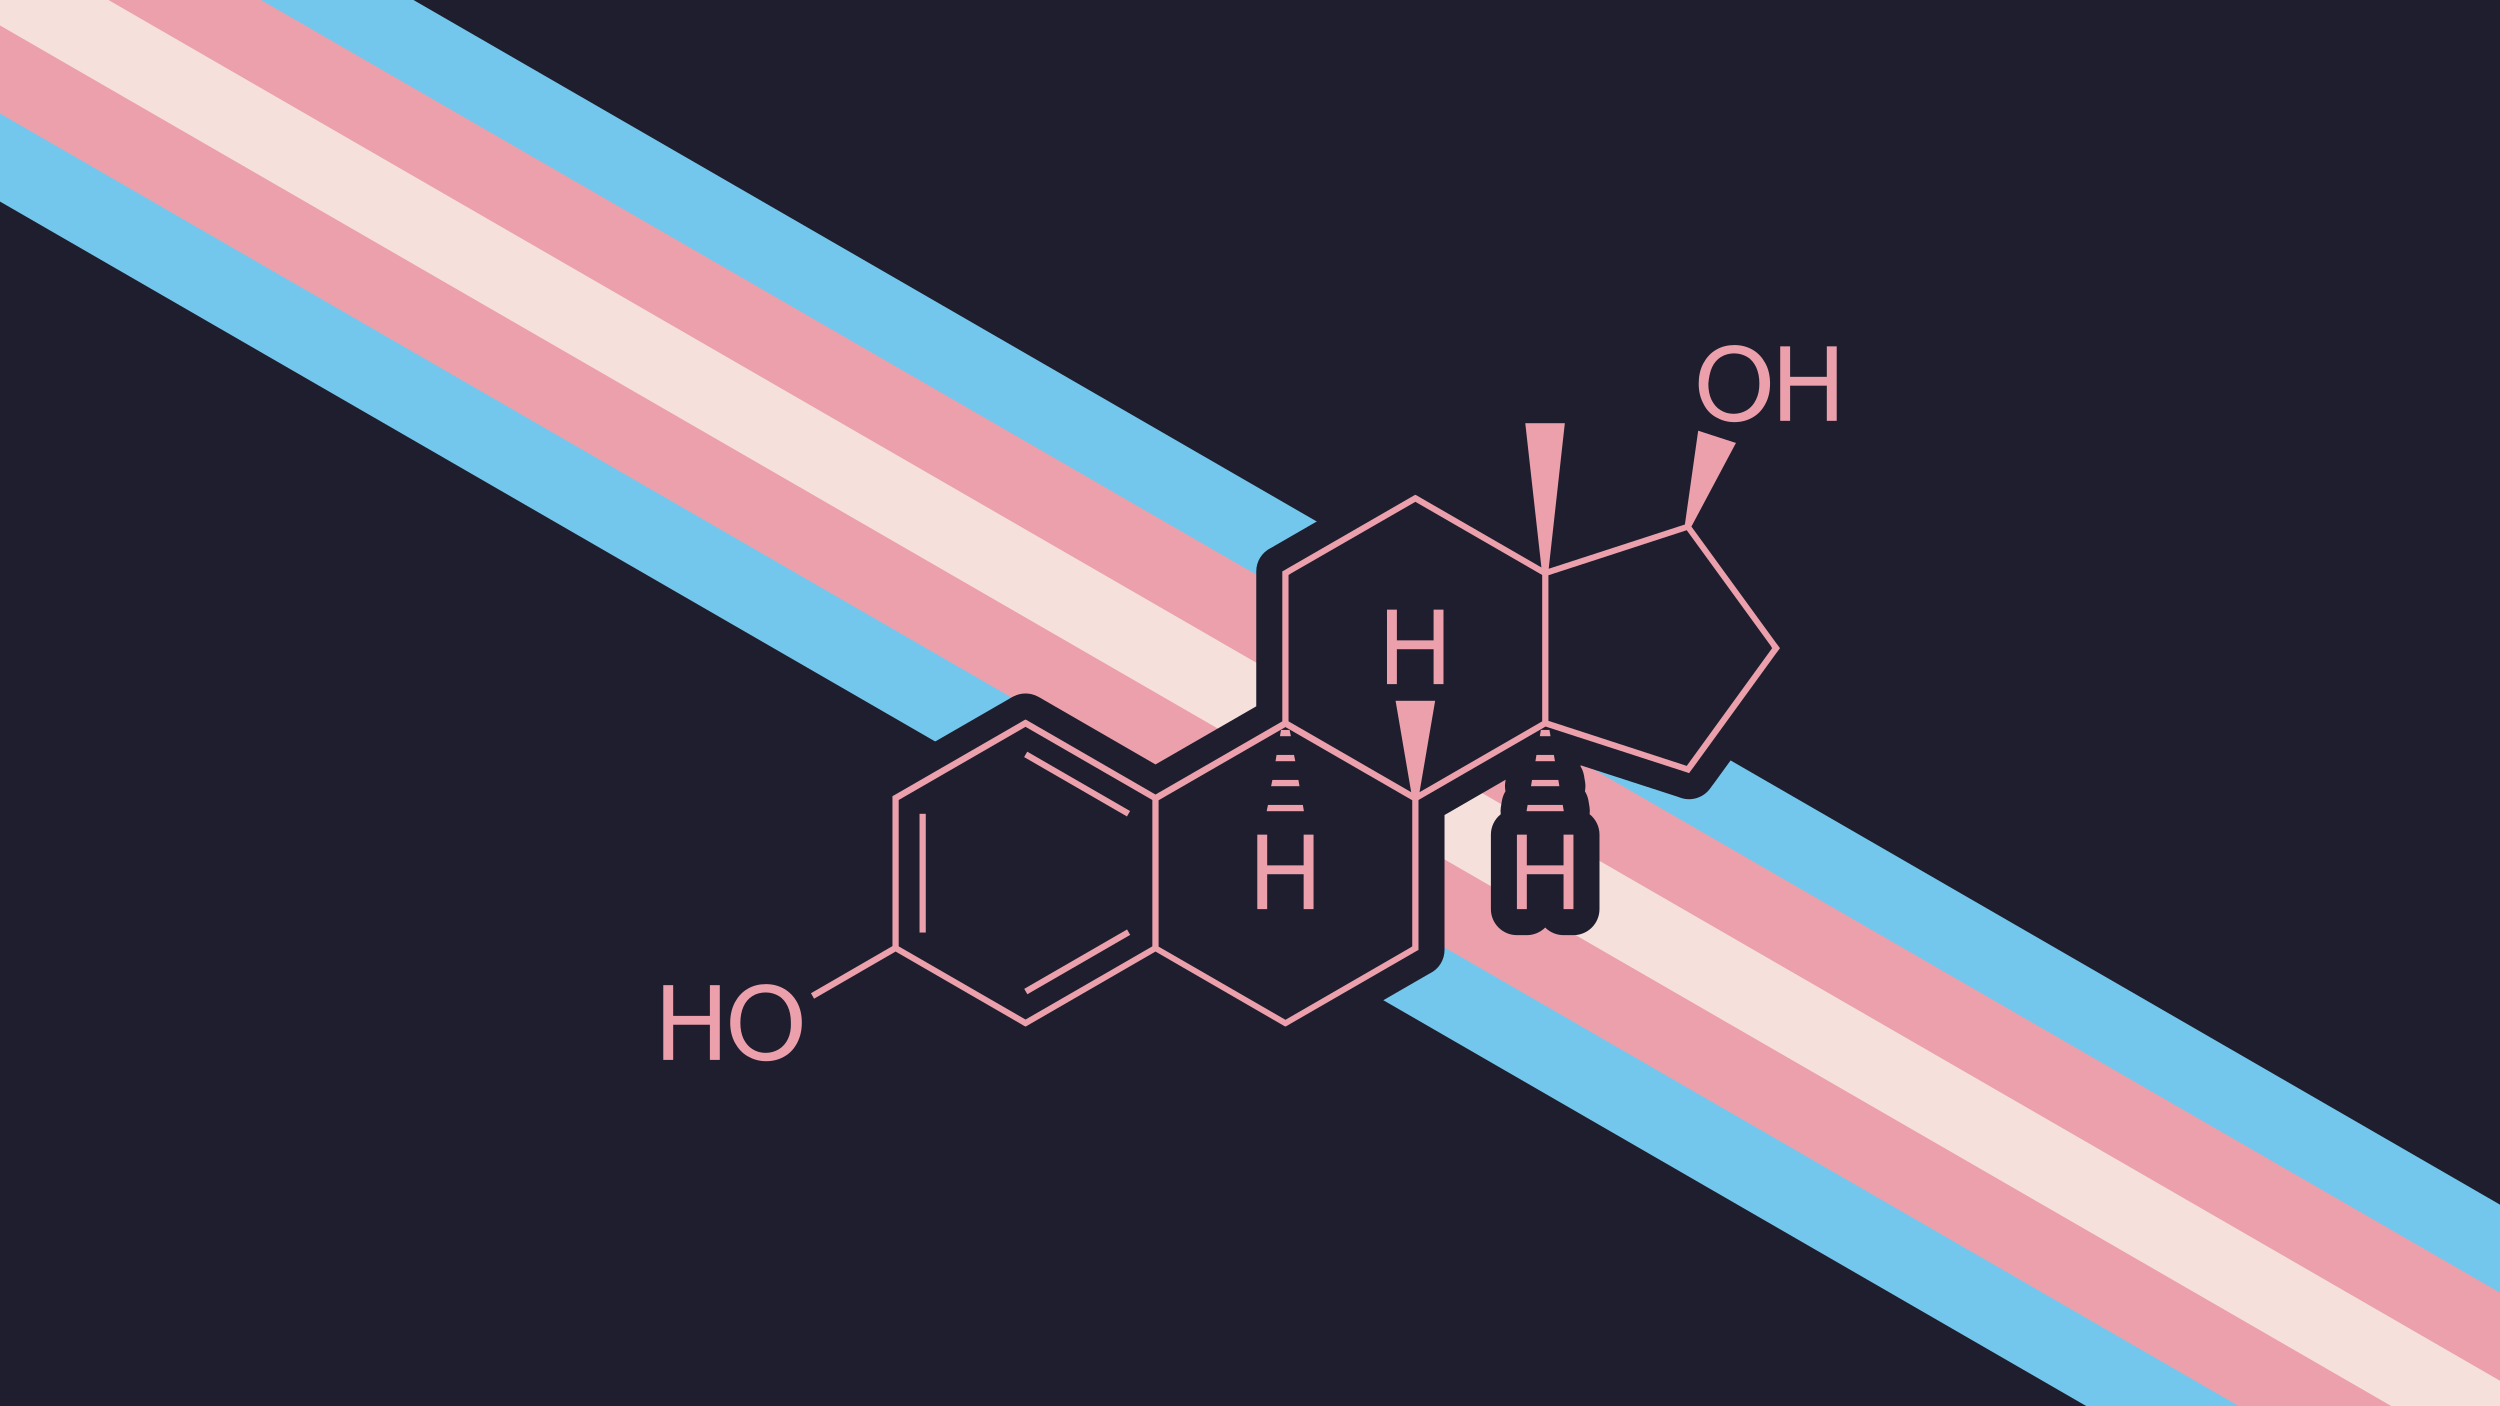 <?xml version="1.0" encoding="UTF-8" standalone="no"?>
<!-- Generator: Adobe Illustrator 19.2.1, SVG Export Plug-In . SVG Version: 6.00 Build 0)  -->

<svg
   xmlns:dc="http://purl.org/dc/elements/1.1/"
   xmlns:cc="http://creativecommons.org/ns#"
   xmlns:rdf="http://www.w3.org/1999/02/22-rdf-syntax-ns#"
   xmlns:svg="http://www.w3.org/2000/svg"
   xmlns="http://www.w3.org/2000/svg"
   xmlns:sodipodi="http://sodipodi.sourceforge.net/DTD/sodipodi-0.dtd"
   xmlns:inkscape="http://www.inkscape.org/namespaces/inkscape"
   version="1.1"
   id="Слой_1"
   x="0px"
   y="0px"
   viewBox="0 0 1920 1080"
   xml:space="preserve"
   sodipodi:docname="Estradiol.svg"
   width="2560"
   height="1440"
   inkscape:export-filename="/home/dylan/Downloads/Estradiol.png"
   inkscape:export-xdpi="128"
   inkscape:export-ydpi="128"
   inkscape:version="0.92.5 (2060ec1f9f, 2020-04-08)"><defs
   id="defs45" /><sodipodi:namedview
   pagecolor="#ffffff"
   bordercolor="#666666"
   borderopacity="1"
   objecttolerance="10"
   gridtolerance="10"
   guidetolerance="10"
   inkscape:pageopacity="0"
   inkscape:pageshadow="2"
   inkscape:window-width="2560"
   inkscape:window-height="1403"
   id="namedview43"
   showgrid="false"
   inkscape:zoom="0.14770355"
   inkscape:cx="186.42064"
   inkscape:cy="871.05046"
   inkscape:window-x="1920"
   inkscape:window-y="0"
   inkscape:window-maximized="1"
   inkscape:current-layer="Слой_1" />

<rect
   style="fill:#1e1e2e;fill-opacity:1;stroke:none;stroke-width:20;stroke-linecap:round;stroke-linejoin:round;stroke-miterlimit:4;stroke-dasharray:none;stroke-opacity:1;paint-order:stroke fill markers"
   id="rect4909"
   width="1920"
   height="1080"
   x="0"
   y="0" /><g
   id="g1172"
   transform="matrix(6.445,3.721,0.366,-0.634,-1691.134,-821.571)"><path
     id="path1155"
     d="M 0,0 H 800 V 400 H 0 Z"
     inkscape:connector-curvature="0"
     style="fill:#74c7ec" /><path
     id="path1157"
     d="M 0,80 H 800 V 320 H 0 Z"
     inkscape:connector-curvature="0"
     style="fill:#eba0ac" /><path
     id="path1159"
     d="m 0,160 h 800 v 80 H 0 Z"
     inkscape:connector-curvature="0"
     style="fill:#f5e0dc" /></g><g
   id="g1101"
   transform="matrix(2,-2.2196323e-8,2.2196323e-8,2,2,-1013.4)"><path
     sodipodi:nodetypes="cccscccccccccccccccccccccccccccccccccccccccccsccccccccccccccsssscccccccccccccccccccccccccccccccccccccccccccccccccccccccccccccccccccccccccccccccsc"
     inkscape:connector-curvature="0"
     id="rect2"
     d="m 665,629.2 c -4.115,0 -8.328,0.965 -12.078,3.197 -3.876,2.251 -6.73,5.583 -8.602,9.014 -2.176,3.989 -3.02,8.309 -3.02,12.588 0,3.859 0.764,7.751 2.463,11.322 -1.381,1.49 -2.275,3.364 -2.564,5.375 l -4.225,29.822 -31.627,10.279 4.492,-40.496 c 0.656,-5.923 -3.981,-11.101 -9.939,-11.102 h -15.201 c -5.962,10e-4 -10.599,5.186 -9.938,11.111 l 4,35.738 -28.928,-16.691 -1.664,-0.979 c -0.195,-0.115 -0.395,-0.223 -0.598,-0.324 l -0.6,-0.301 c -2.816,-1.408 -6.13,-1.408 -8.945,0 l -0.6,0.301 c -0.177,0.088 -0.352,0.182 -0.523,0.281 l -48.201,27.801 c -0.025,0.014 -0.05,0.029 -0.074,0.043 l -1.406,0.826 -0.295,0.148 c -3.387,1.694 -5.527,5.156 -5.527,8.943 v 0.701 2 49.125 l -38.697,22.328 -42.566,-24.592 -1.666,-0.98 c -0.195,-0.115 -0.395,-0.224 -0.598,-0.326 l -0.602,-0.299 c -2.815,-1.407 -6.128,-1.407 -8.943,0 l -0.6,0.299 c -0.204,0.102 -0.404,0.211 -0.6,0.326 l -1.662,0.979 -47.904,27.629 -0.334,0.168 c -3.388,1.694 -5.528,5.156 -5.529,8.943 v 0.699 2 49.133 l -25.057,14.49 c -0.512,-0.353 -1.036,-0.692 -1.582,-1.004 -3.584,-2.048 -7.822,-3.119 -11.961,-3.119 -3.823,0 -7.726,0.848 -11.268,2.756 -1.8,-1.518 -4.077,-2.352 -6.432,-2.355 h -3.801 c -2.642,0.004 -5.176,1.053 -7.047,2.918 -1.873,-1.867 -4.409,-2.916 -7.053,-2.918 h -3.801 c -5.523,5.5e-4 -9.999,4.477 -10,10 v 28.701 c 5.5e-4,5.523 4.477,9.999 10,10 h 3.801 c 2.643,-0.003 5.177,-1.052 7.049,-2.918 1.872,1.866 4.407,2.915 7.051,2.918 h 3.801 c 2.356,3.7e-4 4.636,-0.831 6.439,-2.348 3.257,1.717 7.228,2.848 11.359,2.848 4.138,0 8.379,-1.071 11.963,-3.119 3.733,-2.133 6.853,-5.516 8.805,-9.256 1.942,-3.723 2.934,-8.092 2.934,-12.426 0,-0.234 -0.014,-0.469 -0.019,-0.703 l 26.021,-15.047 42.561,24.59 1.666,0.979 c 0.196,0.116 0.396,0.224 0.6,0.326 l 0.6,0.299 c 2.815,1.407 6.128,1.407 8.943,0 l 0.602,-0.299 c 0.203,-0.102 0.402,-0.211 0.598,-0.326 l 1.666,-0.979 42.562,-24.59 44.297,25.607 c 0.174,0.101 0.351,0.197 0.531,0.287 l 0.6,0.299 c 2.816,1.408 6.13,1.408 8.945,0 l 0.6,-0.299 c 0.203,-0.102 0.402,-0.211 0.598,-0.326 l 1.664,-0.977 47.904,-27.631 0.334,-0.166 c 3.388,-1.694 5.528,-5.157 5.527,-8.945 v -0.699 -2 -49.129 l 23.479,-13.566 -0.143,0.852 c -0.194,1.19 -0.172,2.406 0.066,3.588 -0.685,1.104 -1.149,2.33 -1.365,3.611 l -0.4,2.4 c -0.153,0.935 -0.173,1.887 -0.059,2.828 -2.383,1.895 -3.774,4.772 -3.777,7.816 v 28.6 c 5.5e-4,5.523 4.477,9.999 10,10 h 3.801 c 2.642,-0.004 5.176,-1.053 7.047,-2.918 1.873,1.867 4.409,2.916 7.053,2.918 h 3.799 c 5.523,-5.5e-4 9.999,-4.477 10,-10 v -28.6 c -4.8e-4,-3.05 -1.393,-5.933 -3.781,-7.83 0.115,-0.936 0.096,-1.884 -0.055,-2.814 l -0.398,-2.4 c -0.216,-1.282 -0.679,-2.51 -1.365,-3.615 0.237,-1.181 0.259,-2.395 0.064,-3.584 l -0.4,-2.4 c -0.216,-1.281 -0.679,-2.507 -1.363,-3.611 0.026,-0.122 0.049,-0.244 0.07,-0.367 l 37.531,12.166 0.586,0.219 c 4.239,1.59 9.018,0.134 11.65,-3.551 l 0.432,-0.605 1.131,-1.506 c 0.031,-0.042 0.061,-0.084 0.092,-0.127 l 31.455,-43.336 1.152,-1.537 c 0.046,-0.062 0.092,-0.124 0.137,-0.188 l 0.5,-0.701 c 2.483,-3.477 2.483,-8.148 0,-11.625 l -0.5,-0.699 c -0.045,-0.063 -0.09,-0.126 -0.137,-0.188 l -1.176,-1.568 -0.023,-0.031 -28.533,-39.223 14.158,-26.576 c 0.83,-1.566 1.229,-3.323 1.156,-5.094 0.237,-0.114 0.465,-0.243 0.697,-0.365 1.784,1.458 4.016,2.256 6.32,2.258 h 3.801 c 2.642,-0.004 5.176,-1.053 7.047,-2.918 1.873,1.867 4.409,2.916 7.053,2.918 h 3.801 c 5.523,-5.5e-4 9.999,-4.477 10,-10 v -28.6 c -5.5e-4,-5.523 -4.477,-9.999 -10,-10 h -3.801 c -2.643,0.003 -5.177,1.052 -7.049,2.918 -1.872,-1.866 -4.407,-2.915 -7.051,-2.918 h -3.801 c -2.304,0.002 -4.537,0.8 -6.32,2.258 -3.435,-1.807 -7.398,-2.758 -11.279,-2.758 z"
     style="color:#000000;font-style:normal;font-variant:normal;font-weight:normal;font-stretch:normal;font-size:medium;line-height:normal;font-family:sans-serif;font-variant-ligatures:normal;font-variant-position:normal;font-variant-caps:normal;font-variant-numeric:normal;font-variant-alternates:normal;font-feature-settings:normal;text-indent:0;text-align:start;text-decoration:none;text-decoration-line:none;text-decoration-style:solid;text-decoration-color:#000000;letter-spacing:normal;word-spacing:normal;text-transform:none;writing-mode:lr-tb;direction:ltr;text-orientation:mixed;dominant-baseline:auto;baseline-shift:baseline;text-anchor:start;white-space:normal;shape-padding:0;clip-rule:nonzero;display:inline;overflow:visible;visibility:visible;opacity:1;isolation:auto;mix-blend-mode:normal;color-interpolation:sRGB;color-interpolation-filters:linearRGB;solid-color:#000000;solid-opacity:1;vector-effect:none;fill:#1e1e2e;fill-opacity:1;fill-rule:nonzero;stroke:none;stroke-width:20;stroke-linecap:round;stroke-linejoin:round;stroke-miterlimit:4;stroke-dasharray:none;stroke-dashoffset:0;stroke-opacity:1;paint-order:stroke fill markers;color-rendering:auto;image-rendering:auto;shape-rendering:auto;text-rendering:auto;enable-background:accumulate" /><g
     style="fill:#eba0ac"
     transform="translate(239.5,625)"
     id="g1051">
	<rect
   style="fill:#eba0ac"
   x="171.9"
   y="160"
   transform="matrix(0.5,-0.866,0.866,0.5,-71.751,241.285)"
   width="2.4"
   height="45.6"
   id="rect1013" />
	<rect
   style="fill:#eba0ac"
   x="112.6"
   y="194.2"
   width="2.4"
   height="45.6"
   id="rect1015" />
	<rect
   style="fill:#eba0ac"
   x="150.3"
   y="250"
   transform="matrix(0.866,-0.5,0.5,0.866,-102.357,120.061)"
   width="45.6"
   height="2.4"
   id="rect1017" />
	<polygon
   style="fill:#eba0ac"
   points="259.8,190.8 246.4,190.8 245.9,193.2 260.2,193.2 "
   id="polygon1019" />
	<polygon
   style="fill:#eba0ac"
   points="258.1,181.2 248.1,181.2 247.6,183.6 258.5,183.6 "
   id="polygon1021" />
	<polygon
   style="fill:#eba0ac"
   points="254.7,162 251.4,162 251,164.4 255.2,164.4 "
   id="polygon1023" />
	<polygon
   style="fill:#eba0ac"
   points="256.4,171.6 249.7,171.6 249.3,174 256.9,174 "
   id="polygon1025" />
	<polygon
   style="fill:#eba0ac"
   points="347.4,183.6 358.3,183.6 357.9,181.2 347.8,181.2 "
   id="polygon1027" />
	<polygon
   style="fill:#eba0ac"
   points="351.2,162 350.8,164.4 354.9,164.4 354.5,162 "
   id="polygon1029" />
	<polygon
   style="fill:#eba0ac"
   points="349.1,174 356.6,174 356.2,171.6 349.5,171.6 "
   id="polygon1031" />
	<polygon
   style="fill:#eba0ac"
   points="345.7,193.2 360,193.2 359.6,190.8 346.1,190.8 "
   id="polygon1033" />
	<path
   style="fill:#eba0ac"
   inkscape:connector-curvature="0"
   d="m 60.6,261.4 c -2.1,-1.2 -4.4,-1.8 -7,-1.8 -2.6,0 -5,0.6 -7,1.8 -2.1,1.2 -3.7,3 -4.9,5.2 -1.2,2.3 -1.8,4.9 -1.8,7.8 0,2.9 0.6,5.5 1.8,7.7 1.2,2.2 2.8,4 4.9,5.2 2.1,1.2 4.4,1.9 7.1,1.9 2.6,0 4.9,-0.6 7,-1.8 2.1,-1.2 3.7,-2.9 4.9,-5.2 1.2,-2.3 1.8,-4.8 1.8,-7.8 0,-3 -0.6,-5.6 -1.8,-7.8 -1.2,-2.2 -2.9,-4 -5,-5.2 z m 1.5,19.2 c -0.8,1.7 -2,3.1 -3.5,4 -1.5,0.9 -3.2,1.4 -5.1,1.4 -1.9,0 -3.6,-0.5 -5,-1.4 -1.5,-0.9 -2.6,-2.2 -3.5,-4 -0.8,-1.7 -1.2,-3.8 -1.2,-6.1 0,-2.4 0.4,-4.5 1.2,-6.3 0.8,-1.8 2,-3.1 3.4,-4 1.4,-0.9 3.2,-1.4 5.1,-1.4 1.9,0 3.6,0.5 5.1,1.4 1.5,0.9 2.6,2.3 3.4,4 0.8,1.7 1.2,3.8 1.2,6.2 0.1,2.4 -0.3,4.5 -1.1,6.2 z"
   id="path1035" />
	<polygon
   style="fill:#eba0ac"
   points="14.2,288.7 18,288.7 18,275.2 32.1,275.2 32.1,288.7 35.9,288.7 35.9,260 32.1,260 32.1,271.8 18,271.8 18,260 14.2,260 "
   id="polygon1037" />
	<polygon
   style="fill:#eba0ac"
   points="242.3,230.8 246.1,230.8 246.1,217.4 260.1,217.4 260.1,230.8 263.9,230.8 263.9,202.2 260.1,202.2 260.1,214 246.1,214 246.1,202.2 242.3,202.2 "
   id="polygon1039" />
	<polygon
   style="fill:#eba0ac"
   points="313.8,115.8 310,115.8 310,127.6 295.9,127.6 295.9,115.8 292.1,115.8 292.1,144.4 295.9,144.4 295.9,131 310,131 310,144.4 313.8,144.4 "
   id="polygon1041" />
	<polygon
   style="fill:#eba0ac"
   points="342,230.8 345.8,230.8 345.8,217.4 359.9,217.4 359.9,230.8 363.7,230.8 363.7,202.2 359.9,202.2 359.9,214 345.8,214 345.8,202.2 342,202.2 "
   id="polygon1043" />
	<path
   style="fill:#eba0ac"
   inkscape:connector-curvature="0"
   d="m 441.3,128.3 v 0 L 409,83.9 l 17.1,-32.1 -14.5,-4.7 -5.1,36 -52.3,17 6.2,-55.9 H 345.2 L 351.4,99.6 305.3,73 v 0 l -1.7,-1 -0.6,-0.3 -0.6,0.3 -48.2,27.8 v 0 l -1.7,1 -0.6,0.3 v 0.7 2 54.9 l -48.7,28.1 -47.6,-27.5 v 0 l -1.7,-1 -0.6,-0.3 -0.6,0.3 -1.7,1 v 0 l -48.2,27.8 -0.6,0.3 v 0.7 2 54.9 l -31.3,18.1 1.2,2.1 31.3,-18.1 47.6,27.5 v 0 l 1.7,1 0.6,0.3 0.6,-0.3 1.7,-1 v 0 l 47.6,-27.5 49.3,28.5 0.6,0.3 0.6,-0.3 1.7,-1 v 0 l 48.2,-27.8 0.6,-0.3 v -0.7 -2 -54.9 l 48.8,-28.2 54.3,17.6 0.8,0.3 0.5,-0.7 1.2,-1.6 v 0 l 31.5,-43.4 v 0 l 1.2,-1.6 0.5,-0.7 -0.5,-0.7 z m -1.3,2.3 -32.8,45.2 -53.1,-17.3 v -55.9 l 53.1,-17.3 32.2,44.3 v 0 z m -87.1,28.8 z m -98.6,-56.9 1.1,-0.7 v 0 l 47.6,-27.4 48.7,28.1 v 56.2 l -47.1,27.2 6,-35.1 h -15.2 l 6,35.1 -47.1,-27.2 v -54.9 z m -149.7,86.4 48.7,-28.1 48.7,28.1 v 56.2 l -48.7,28.1 -48.7,-28.1 v -54.9 z m 197.2,56.2 -1.1,0.7 v 0 l -47.6,27.5 -48.7,-28.1 V 189 l 48.7,-28.1 48.7,28.1 v 54.9 z"
   id="path1045" />
	<path
   style="fill:#eba0ac"
   inkscape:connector-curvature="0"
   d="m 418.4,41.9 c 2.1,1.2 4.4,1.9 7.1,1.9 2.6,0 4.9,-0.6 7,-1.8 2.1,-1.2 3.7,-2.9 4.9,-5.2 1.2,-2.2 1.8,-4.8 1.8,-7.8 0,-3 -0.6,-5.6 -1.8,-7.8 -1.2,-2.2 -2.8,-4 -4.9,-5.2 -2.1,-1.2 -4.4,-1.8 -7,-1.8 -2.6,0 -5,0.6 -7,1.8 -2.1,1.2 -3.7,3 -4.9,5.2 -1.2,2.2 -1.8,4.9 -1.8,7.8 0,2.9 0.6,5.5 1.8,7.7 1.1,2.3 2.7,4 4.8,5.2 z m -1.5,-19.1 c 0.8,-1.8 2,-3.1 3.4,-4 1.5,-0.9 3.2,-1.4 5.1,-1.4 1.9,0 3.6,0.5 5.1,1.4 1.5,0.9 2.6,2.3 3.4,4 0.8,1.8 1.2,3.8 1.2,6.2 0,2.4 -0.4,4.4 -1.3,6.2 -0.9,1.8 -2,3.1 -3.5,4 -1.5,0.9 -3.2,1.4 -5.1,1.4 -1.9,0 -3.6,-0.5 -5,-1.4 -1.5,-0.9 -2.6,-2.2 -3.5,-4 -0.8,-1.7 -1.2,-3.8 -1.2,-6.1 0.2,-2.4 0.6,-4.5 1.4,-6.3 z"
   id="path1047" />
	<polygon
   style="fill:#eba0ac"
   points="443.1,14.7 443.1,43.3 446.9,43.3 446.9,29.8 461,29.8 461,43.3 464.8,43.3 464.8,14.7 461,14.7 461,26.4 446.9,26.4 446.9,14.7 "
   id="polygon1049" />
</g></g></svg>
